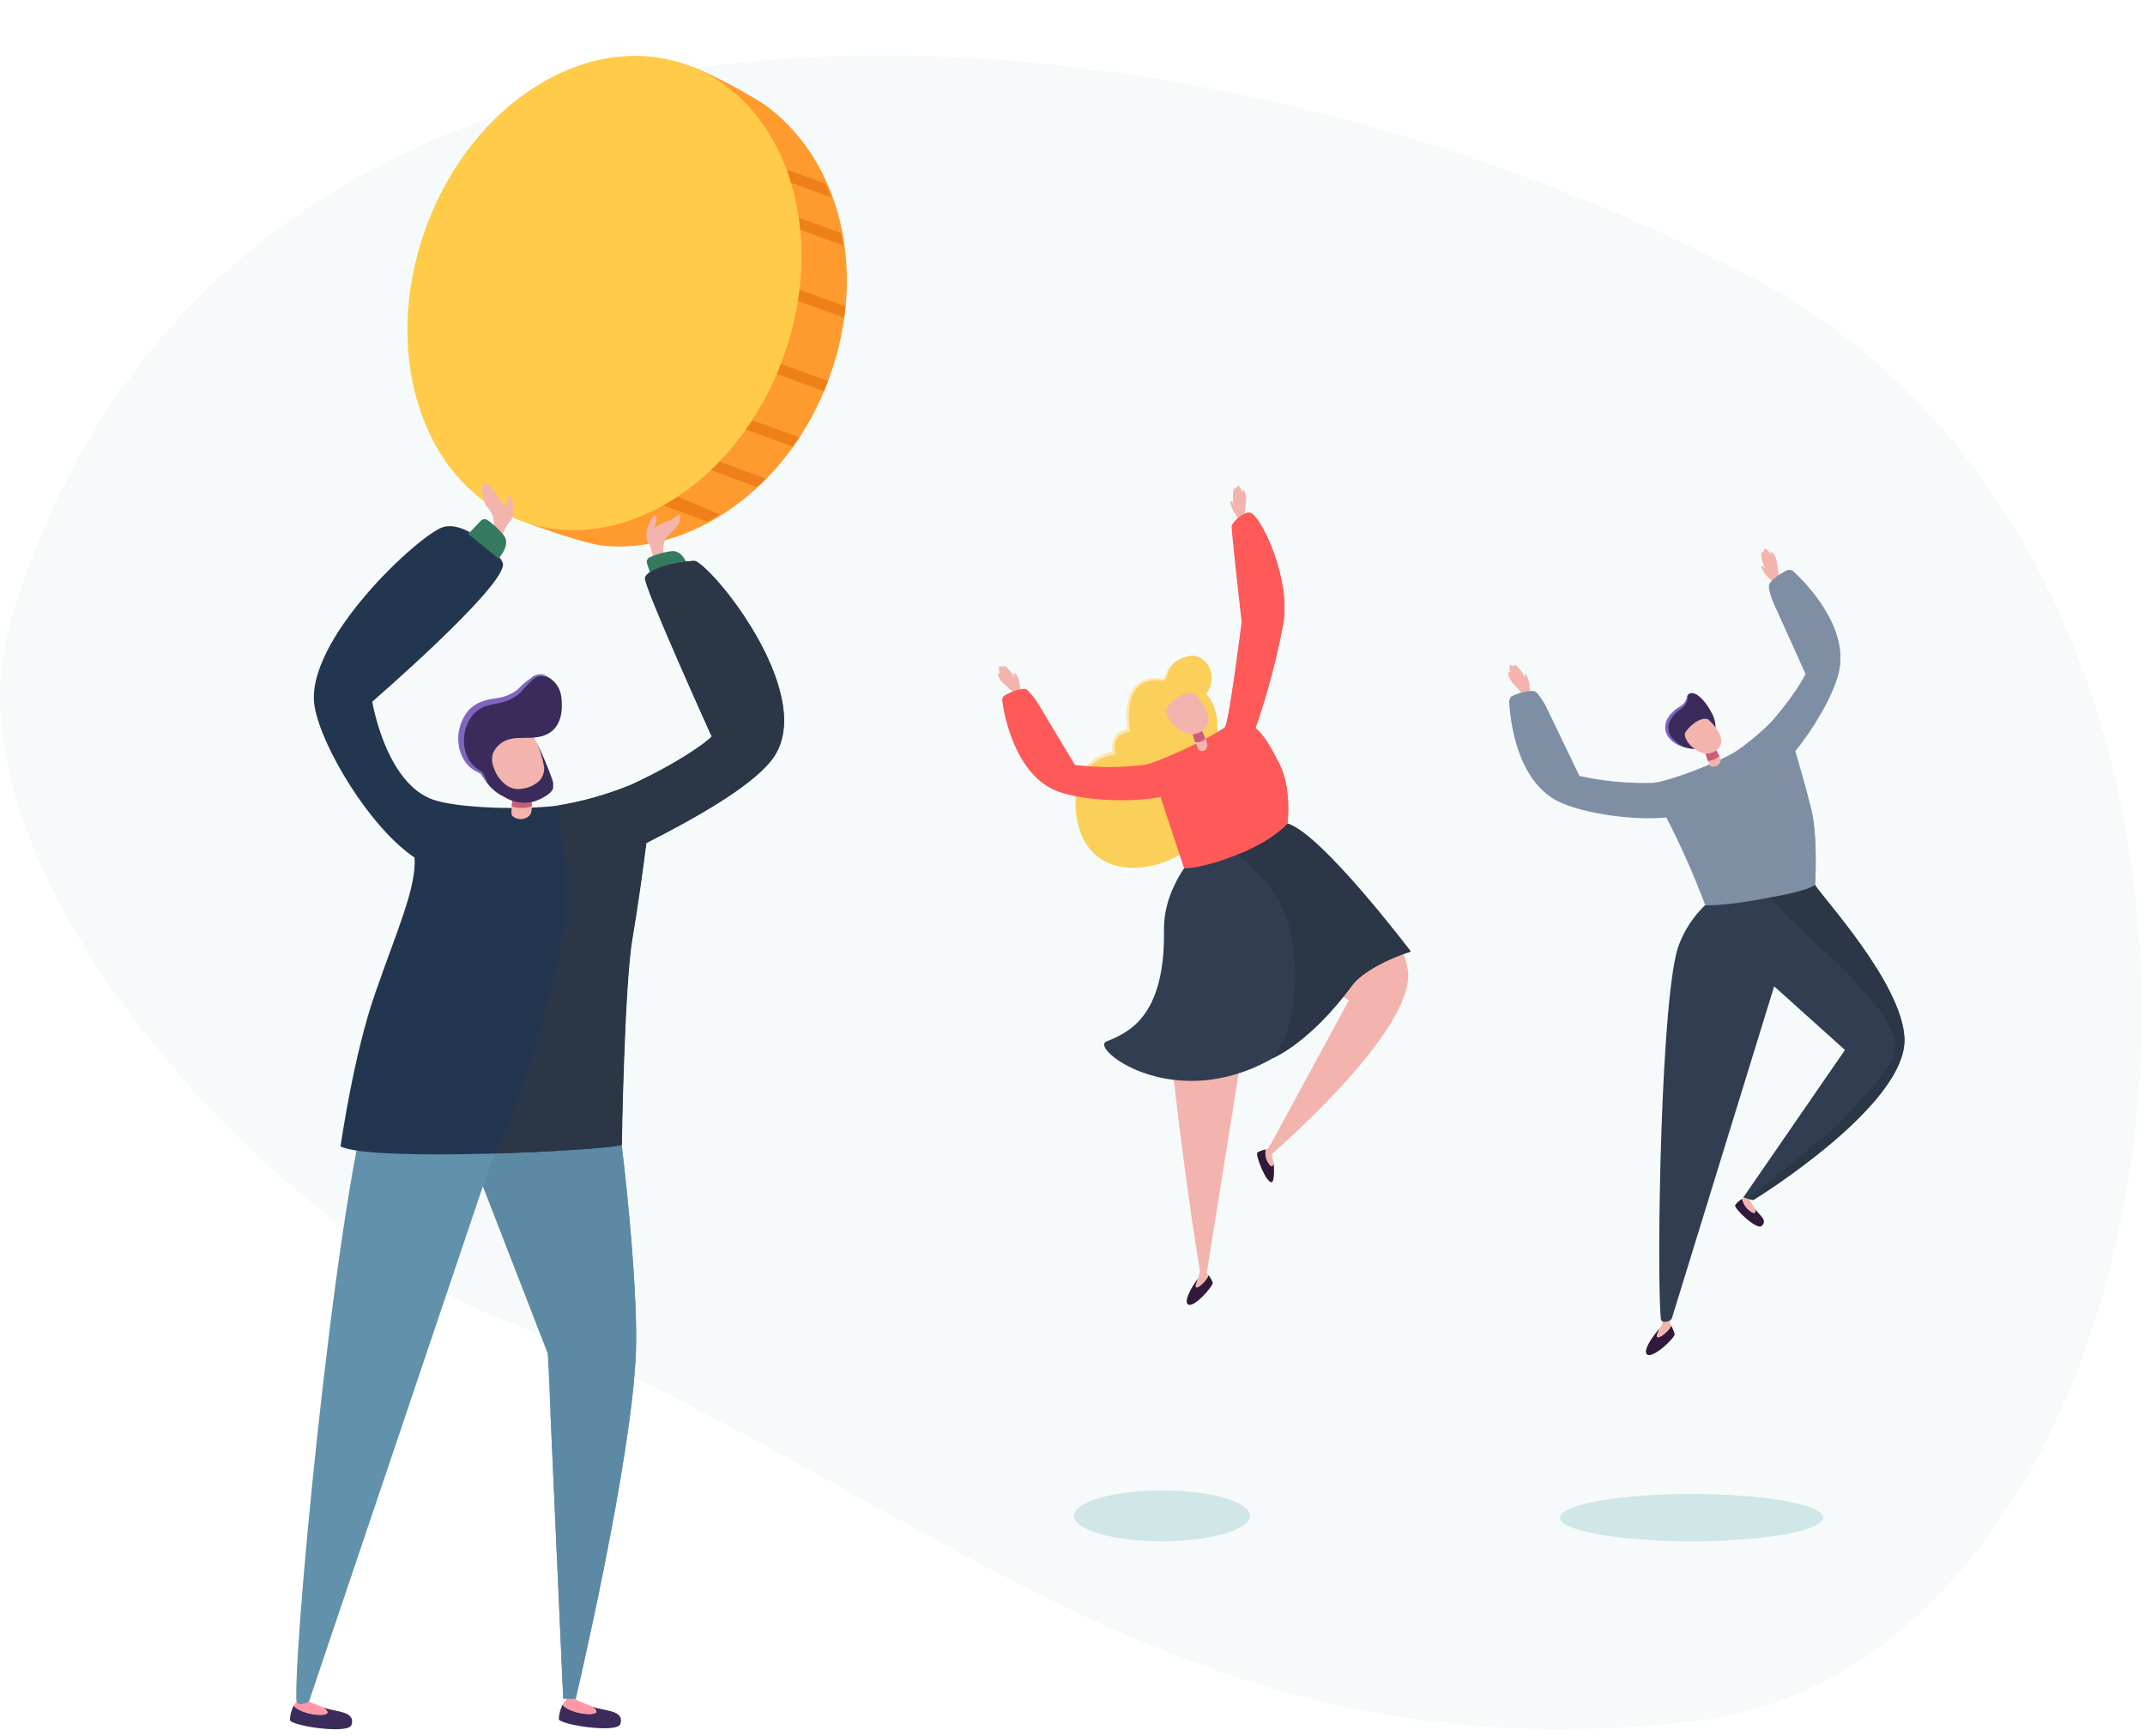 <svg width="309" height="250" viewBox="0 0 309 250" fill="none" xmlns="http://www.w3.org/2000/svg">
<g clip-path="url(#clip0)">
<path opacity="0.08" d="M1.51 89.466C32.306 -13.404 165.231 -5.245 251.634 39.556C338.037 84.358 318.436 239.563 243.633 247.963C168.831 256.364 133.793 214.269 71.228 189.561C39.24 176.929 -9.175 125.159 1.51 89.466Z" fill="url(#paint0_linear)"/>
<path d="M119.45 54.448C113.602 70.511 99.358 79.874 86.933 78.599C84.23 78.322 77.94 76.051 76.09 75.383C61.363 70.018 59.42 53.389 66.1 35.034C72.781 16.678 85.555 4.469 100.293 9.834C103.684 11.307 106.956 13.042 110.077 15.024C120.796 22.68 125.226 38.59 119.45 54.448Z" fill="#FF9A2E"/>
<path d="M114.054 42.176C113.974 42.352 113.967 42.552 114.034 42.733C114.102 42.915 114.238 43.062 114.414 43.142L121.608 45.752C121.68 45.218 121.742 44.673 121.793 44.139L114.989 41.662C114.894 41.634 114.794 41.625 114.696 41.635C114.597 41.646 114.501 41.676 114.414 41.724C114.327 41.772 114.251 41.836 114.189 41.914C114.127 41.992 114.081 42.081 114.054 42.176Z" fill="#EF7F18"/>
<path d="M114.301 31.909C114.26 31.996 114.236 32.09 114.232 32.186C114.228 32.282 114.243 32.378 114.277 32.468C114.31 32.558 114.361 32.641 114.427 32.711C114.493 32.781 114.572 32.837 114.66 32.875L121.515 35.373C121.423 34.766 121.32 34.17 121.197 33.584L115.195 31.406C115.103 31.379 115.007 31.371 114.912 31.382C114.817 31.393 114.725 31.423 114.642 31.47C114.559 31.517 114.486 31.58 114.427 31.655C114.369 31.731 114.326 31.817 114.301 31.909Z" fill="#EF7F18"/>
<path d="M113.026 25.147C112.948 25.323 112.943 25.522 113.01 25.703C113.077 25.883 113.212 26.03 113.386 26.113L119.716 28.415C119.46 27.747 119.192 27.089 118.905 26.452L113.93 24.633C113.742 24.585 113.543 24.612 113.375 24.708C113.206 24.803 113.081 24.961 113.026 25.147Z" fill="#EF7F18"/>
<path d="M110.641 52.576C110.6 52.663 110.577 52.757 110.573 52.853C110.569 52.949 110.584 53.045 110.617 53.135C110.651 53.225 110.702 53.307 110.768 53.377C110.834 53.447 110.913 53.503 111.001 53.542L118.699 56.348C118.894 55.865 119.089 55.382 119.274 54.889L111.536 52.073C111.444 52.046 111.348 52.038 111.253 52.049C111.158 52.06 111.066 52.09 110.983 52.137C110.9 52.184 110.827 52.247 110.768 52.322C110.709 52.398 110.666 52.484 110.641 52.576Z" fill="#EF7F18"/>
<path d="M106.88 60.829C106.8 61.005 106.793 61.206 106.86 61.387C106.928 61.568 107.064 61.715 107.24 61.795L114.208 64.334C114.527 63.892 114.835 63.45 115.143 62.998L107.785 60.316C107.597 60.268 107.398 60.294 107.229 60.39C107.06 60.486 106.935 60.644 106.88 60.829Z" fill="#EF7F18"/>
<path d="M102.256 66.769C102.209 66.861 102.182 66.96 102.176 67.063C102.169 67.165 102.184 67.267 102.219 67.363C102.253 67.46 102.307 67.548 102.377 67.622C102.447 67.697 102.532 67.757 102.626 67.797L109.069 70.141C109.501 69.75 109.922 69.349 110.334 68.928L103.139 66.317C102.962 66.272 102.775 66.293 102.612 66.376C102.449 66.46 102.323 66.599 102.256 66.769Z" fill="#EF7F18"/>
<path d="M94.969 71.549C94.815 71.96 94.62 72.474 94.969 72.576L101.896 75.105C102.502 74.786 103.098 74.436 103.684 74.077L95.894 70.809C95.586 70.747 95.154 71.138 94.969 71.549Z" fill="#EF7F18"/>
<path d="M112.812 51.571C119.412 33.436 113.24 14.541 99.025 9.368C84.811 4.194 67.937 14.701 61.337 32.836C54.736 50.97 60.909 69.865 75.123 75.039C89.337 80.213 106.211 69.706 112.812 51.571Z" fill="#FFCB48"/>
<path d="M89.378 248.298C89.984 246.243 86.983 246.479 85.329 245.801C85.812 246.171 86.264 246.675 85.452 246.829C84.25 247.055 81.721 246.448 81.033 245.534C80.718 246.176 80.536 246.875 80.498 247.589C80.437 248.381 88.957 249.737 89.378 248.298Z" fill="#3B2B5B"/>
<path d="M85.452 246.829C86.264 246.675 85.812 246.171 85.329 245.801C84.301 245.38 83.438 245.072 83.273 244.969C83.128 244.888 83.001 244.779 82.899 244.648C82.796 244.518 82.721 244.368 82.677 244.208L82.153 244.044C82.153 244.044 81.125 245.359 81.053 245.534C81.721 246.49 84.249 247.055 85.452 246.829Z" fill="#FF97A6"/>
<path d="M50.643 248.432C51.249 246.376 48.248 246.602 46.593 245.924C47.076 246.294 47.529 246.798 46.717 246.952C45.514 247.178 42.986 246.572 42.308 245.657C41.986 246.297 41.801 246.997 41.763 247.712C41.701 248.545 50.221 249.871 50.643 248.432Z" fill="#3B2B5B"/>
<path d="M46.717 246.952C47.529 246.798 47.076 246.294 46.593 245.924C45.566 245.513 44.702 245.205 44.538 245.092C44.392 245.012 44.264 244.904 44.161 244.773C44.059 244.642 43.984 244.492 43.942 244.331L43.417 244.177C43.417 244.177 42.39 245.482 42.328 245.657C42.986 246.572 45.514 247.178 46.717 246.952Z" fill="#FF97A6"/>
<path d="M60.982 145.772C58.195 148.077 55.946 150.964 54.394 154.23C49.379 164.045 42.483 233.561 42.678 244.671C42.678 246.171 44.517 245.061 44.517 245.061L69.574 170.828L78.916 194.908L81.136 244.65H82.934C82.934 244.65 91.084 210.149 91.608 194.589C92.03 181.887 88.217 151.25 86.799 148.341C83.448 147.221 66.357 145.957 60.982 145.772Z" fill="#6291AB"/>
<path d="M78.916 194.939C79.202 197.958 79.336 200.991 79.317 204.024L81.136 244.681H82.934C82.934 244.681 91.084 210.18 91.608 194.62C92.03 181.917 88.217 151.28 86.799 148.372C85.37 147.889 81.763 153.696 77.333 153.254C75.565 153.079 69.574 170.879 69.574 170.879L78.916 194.939Z" fill="#5C8AA4"/>
<path d="M100.231 80.83C99.81 80.614 93.592 81.365 92.914 83.225C92.595 84.119 102.492 105.999 102.492 105.999C103.263 105.64 99.471 109.083 90.879 113.05C87.489 114.429 83.956 115.429 80.345 116.03C75.319 116.688 65.956 116.41 62.411 115.187C55.556 112.813 53.624 101.066 53.624 101.066C53.624 101.066 72.544 84.705 72.462 81.282C72.462 80.152 67.323 74.962 63.891 75.897C60.612 76.791 43.644 92.341 45.33 101.827C46.358 107.633 53.243 119.144 59.718 123.522C60.016 127.859 57.128 134.149 54.004 143.183C50.88 152.217 49.143 164.652 49.05 165.125C53.624 167.417 87.21 165.7 89.533 164.909C89.533 164.837 89.903 141.836 91.074 135.105C91.876 130.459 92.626 124.879 93.068 121.426C99.337 118.24 107.908 113.574 111.105 109.494C117.96 100.809 103.551 82.526 100.231 80.83Z" fill="#233650"/>
<path d="M74.075 113.481C74.075 113.481 73.417 117.13 73.797 117.52C74.146 117.83 74.6 117.995 75.066 117.982C75.532 117.968 75.975 117.777 76.305 117.448C77.066 116.503 76.182 113.337 76.182 113.337L74.075 113.481Z" fill="#F4B4AE"/>
<path d="M73.715 116.132C74.653 116.462 75.676 116.462 76.614 116.132C76.597 115.475 76.518 114.821 76.377 114.179L73.941 114.292C73.859 114.837 73.767 115.525 73.715 116.132Z" fill="#C95D77"/>
<path d="M76.552 105.691C74.887 104.263 71.732 106.842 71.156 107.5C70.581 108.158 70.807 109.319 70.992 110.151C71.177 110.984 72.719 114.468 75.463 114.139C82.009 113.368 76.552 105.691 76.552 105.691Z" fill="#F4B4AE"/>
<path d="M71.146 76.832C70.859 76.76 71.208 75.742 71.146 75.434C71.17 75.036 71.112 74.638 70.975 74.263C70.839 73.888 70.628 73.545 70.355 73.255C69.957 72.79 69.694 72.225 69.594 71.621C69.317 70.593 69.461 69.884 69.646 69.74C70.252 69.267 71.002 70.449 71.373 71.025C71.867 71.77 72.417 72.478 73.017 73.142C73.017 73.142 72.832 71.323 73.356 71.446C73.88 71.57 74.589 74.293 73.212 75.372C72.916 75.881 72.648 76.406 72.41 76.945C72.359 77.263 71.681 76.914 71.146 76.832Z" fill="#F4B4AE"/>
<path d="M95.472 80.408C95.77 80.408 95.472 79.319 95.544 79.02C95.548 78.62 95.634 78.225 95.797 77.859C95.959 77.493 96.195 77.164 96.49 76.893C96.829 76.567 97.152 76.224 97.456 75.865C97.672 75.627 97.826 75.34 97.905 75.028C97.984 74.716 97.985 74.389 97.908 74.077C97.432 74.426 96.93 74.738 96.408 75.012C95.625 75.176 94.895 75.529 94.28 76.04C94.28 76.04 94.907 74.18 94.373 74.252C93.838 74.324 92.317 77.335 93.592 78.486C93.592 78.486 94.044 79.976 94.167 80.449C94.291 80.922 94.969 80.501 95.472 80.408Z" fill="#F4B4AE"/>
<path d="M93.808 82.926L93.212 81.179C93.153 80.999 93.163 80.803 93.241 80.63C93.319 80.457 93.459 80.319 93.633 80.244C94.619 79.823 95.655 79.533 96.716 79.381C98.484 79.175 99.193 81.775 99.193 81.775L93.808 82.926Z" fill="#357A5F"/>
<path d="M67.446 76.914L69.235 75.043C69.359 74.896 69.534 74.803 69.726 74.782C69.917 74.761 70.109 74.814 70.262 74.93C71.129 75.544 71.907 76.274 72.575 77.099C73.664 78.507 71.804 80.449 71.804 80.449L67.446 76.914Z" fill="#357A5F"/>
<path d="M100.231 80.829C99.81 80.614 93.592 81.364 92.914 83.224C92.595 84.118 102.492 105.999 102.492 105.999C103.263 105.639 99.471 109.082 90.879 113.049C87.921 114.255 84.855 115.174 81.722 115.793C81.198 115.906 80.344 116.029 80.344 116.029C80.344 116.029 82.246 128.496 81.372 133.059C76.665 156.697 71.259 166.142 71.259 166.142L73.315 166.08C81.382 165.792 88.556 165.258 89.584 164.908C89.584 164.836 89.954 141.836 91.125 135.104C91.927 130.459 92.677 124.878 93.119 121.425C99.388 118.239 107.96 113.573 111.156 109.493C117.959 100.809 103.551 82.525 100.231 80.829Z" fill="#2B3747"/>
<path d="M72.564 114.735C71.579 114.278 70.731 113.569 70.108 112.679C69.841 112.333 69.613 111.957 69.43 111.559L69.276 111.374C69.276 111.374 69.224 111.374 69.193 111.374C68.306 110.94 67.566 110.254 67.066 109.401C66.613 108.499 66.388 107.5 66.412 106.491C66.435 105.482 66.706 104.495 67.2 103.615C68.227 101.683 70.036 101.292 71.886 101.015C72.808 100.837 73.681 100.461 74.445 99.915C75.134 99.411 75.586 98.682 76.254 98.157L76.573 97.931C76.872 97.624 77.26 97.419 77.682 97.343C78.104 97.268 78.539 97.326 78.926 97.51C79.463 97.802 79.92 98.221 80.258 98.729C80.597 99.238 80.806 99.821 80.868 100.429C81.269 103.851 79.995 105.989 76.994 106.225C76.531 106.318 74.25 106.225 73.798 106.39C73.183 106.474 72.6 106.718 72.108 107.096C71.616 107.475 71.231 107.975 70.992 108.548C70.852 109.07 70.852 109.619 70.992 110.141C70.992 110.274 71.095 110.418 71.136 110.552L71.208 110.737C71.512 111.608 72.053 112.377 72.77 112.957C73.097 113.237 73.483 113.441 73.899 113.553C74.315 113.665 74.751 113.683 75.175 113.604C76.151 113.506 77.064 113.078 77.765 112.392C78.196 111.878 78.42 111.222 78.392 110.552C78.206 109.37 77.86 108.219 77.364 107.13C78.191 108.764 78.911 110.449 79.522 112.176C79.658 112.5 79.715 112.853 79.687 113.204C79.699 113.313 79.699 113.423 79.687 113.532C79.399 114.406 77.878 115.105 77.107 115.393C76.348 115.622 75.547 115.681 74.763 115.568C73.978 115.454 73.228 115.17 72.564 114.735Z" fill="#3B2B5B"/>
<path d="M70.108 112.648C69.852 112.299 69.584 111.939 69.338 111.569L69.173 111.394H69.266C68.407 111.111 67.654 110.574 67.107 109.853C66.576 109.119 66.224 108.27 66.08 107.376C65.942 106.477 65.998 105.558 66.244 104.683C66.49 103.807 66.921 102.994 67.508 102.299C68.149 101.625 68.963 101.141 69.862 100.901C70.704 100.613 71.64 100.613 72.359 100.398C73.135 100.196 73.864 99.847 74.507 99.37C75.096 98.743 75.746 98.179 76.45 97.684C76.779 97.378 77.198 97.184 77.645 97.13C78.091 97.077 78.544 97.166 78.937 97.386C78.554 97.247 78.139 97.225 77.744 97.322C77.349 97.419 76.991 97.631 76.717 97.931C76.095 98.495 75.514 99.103 74.98 99.75C74.315 100.36 73.521 100.813 72.657 101.076C72.237 101.203 71.807 101.299 71.373 101.364C70.974 101.438 70.579 101.534 70.191 101.651C69.445 101.869 68.769 102.277 68.228 102.833C67.719 103.441 67.336 104.143 67.101 104.9C66.866 105.657 66.785 106.453 66.861 107.242C66.926 108.041 67.172 108.814 67.58 109.503C68.034 110.166 68.631 110.718 69.327 111.117H69.42L69.553 111.312C69.759 111.682 69.954 112.073 70.15 112.473L70.108 112.648Z" fill="#7F65C1"/>
<path d="M243.678 222.003C254.149 222.003 262.638 220.476 262.638 218.592C262.638 216.709 254.149 215.182 243.678 215.182C233.206 215.182 224.718 216.709 224.718 218.592C224.718 220.476 233.206 222.003 243.678 222.003Z" fill="#D1E6E6"/>
<path d="M180.078 218.332C180.078 220.332 174.398 222.003 167.398 222.003C160.398 222.003 154.728 220.362 154.728 218.332C154.728 216.302 160.398 214.672 167.398 214.672C174.398 214.672 180.078 216.312 180.078 218.332Z" fill="#D1E6E6"/>
<path d="M237.168 194.962C236.748 194.192 238.608 191.773 239.168 191.263C239.008 191.513 238.698 192.032 239.078 192.082C239.431 192.053 239.77 191.93 240.06 191.726C240.35 191.522 240.581 191.245 240.728 190.922C240.954 191.3 241.126 191.707 241.238 192.133C241.428 192.603 237.778 196.062 237.168 194.962Z" fill="#30193B"/>
<path d="M239.828 189.362C239.693 190.061 239.454 190.735 239.118 191.362C238.958 191.602 238.418 192.563 238.788 192.623C239.328 192.713 240.598 191.492 240.788 190.892C240.715 190.839 240.655 190.77 240.612 190.69C240.569 190.611 240.544 190.523 240.538 190.433C240.538 190.093 240.668 189.573 240.538 189.433C240.408 189.293 240.028 189.402 239.828 189.362Z" fill="#F4B4AE"/>
<path d="M253.758 176.592C254.758 175.722 253.328 174.942 252.818 174.112C252.908 174.432 252.928 174.832 252.508 174.662C252.114 174.471 251.77 174.191 251.503 173.844C251.235 173.497 251.052 173.092 250.968 172.662C250.586 172.899 250.247 173.2 249.968 173.552C249.668 173.962 253.048 177.202 253.758 176.592Z" fill="#30193B"/>
<path d="M252.508 174.662C252.928 174.832 252.908 174.432 252.818 174.112C252.508 173.592 252.228 173.172 252.178 173.062C252.141 172.974 252.121 172.879 252.121 172.782C252.121 172.686 252.141 172.591 252.178 172.502L251.998 172.262C251.998 172.262 251.078 172.632 250.998 172.692C251.083 173.114 251.264 173.51 251.526 173.852C251.787 174.193 252.123 174.47 252.508 174.662Z" fill="#F4B4AE"/>
<path d="M245.638 130.362C244.009 131.928 242.74 133.828 241.918 135.932C239.248 142.272 238.618 183.002 239.248 189.932C239.308 190.562 240.038 190.422 240.448 190.252C240.552 190.212 240.646 190.148 240.72 190.064C240.795 189.981 240.849 189.881 240.878 189.772L255.578 142.062L265.778 151.233L251.118 172.492L252.578 172.842C252.578 172.842 274.738 159.262 274.348 149.552C274.028 141.622 262.458 129.192 261.438 127.422C259.318 126.872 248.998 130.232 245.638 130.362Z" fill="#313E51"/>
<path d="M219.928 100.213C219.853 100.247 219.769 100.257 219.688 100.241C219.607 100.225 219.534 100.183 219.478 100.123C219.188 99.793 218.478 99.032 217.958 98.433C217.958 98.433 217.118 97.493 217.268 96.832C217.268 96.832 217.438 96.673 217.608 97.013C217.608 97.013 217.298 96.013 217.528 95.832C217.758 95.653 218.038 95.993 218.038 95.993C218.05 95.922 218.09 95.86 218.148 95.819C218.206 95.778 218.278 95.761 218.348 95.772C218.965 96.316 219.439 97.002 219.728 97.772C219.728 97.772 219.528 97.063 219.728 97.073C219.928 97.083 220.428 98.453 220.318 98.903C220.337 99.169 220.377 99.433 220.438 99.692C220.578 99.823 220.208 100.063 219.928 100.213Z" fill="#F4B4AE"/>
<path d="M256.088 83.713C256.165 83.681 256.229 83.625 256.27 83.552C256.31 83.479 256.323 83.394 256.308 83.312C256.248 82.882 256.098 81.862 255.988 81.052C255.988 81.052 255.818 79.812 255.218 79.493C255.218 79.493 254.978 79.493 255.128 79.882C255.128 79.882 254.598 79.022 254.278 79.062C253.958 79.103 254.078 79.562 254.078 79.562C254.048 79.543 254.015 79.529 253.979 79.523C253.944 79.517 253.908 79.519 253.873 79.527C253.839 79.535 253.806 79.551 253.778 79.573C253.749 79.594 253.725 79.621 253.708 79.653C253.717 80.461 253.927 81.255 254.318 81.963C254.318 81.963 253.898 81.353 253.758 81.543C253.618 81.733 254.358 82.963 254.758 83.162C254.948 83.351 255.122 83.555 255.278 83.772C255.398 83.922 255.818 83.843 256.088 83.713Z" fill="#F4B4AE"/>
<path d="M273.068 150.402C273.368 153.602 267.388 159.002 265.068 161.532C262.298 164.532 251.648 172.622 251.648 172.622L252.568 172.842C252.568 172.842 274.728 159.262 274.338 149.552C274.018 141.622 262.448 129.192 261.428 127.422C260.518 127.182 258.158 127.652 255.428 128.282C251.838 129.132 272.358 143.062 273.068 150.402Z" fill="#2B3747"/>
<path d="M245.198 107.893C244.29 107.97 243.376 107.868 242.508 107.593C241.508 107.143 240.058 106.303 240.108 104.763C240.158 102.853 242.108 102.083 242.618 101.473C243.268 100.693 242.878 100.203 243.328 99.933C244.508 99.233 246.468 102.053 246.928 103.483C247.388 104.913 247.228 107.273 245.198 107.893Z" fill="#3B2B5B"/>
<path d="M242.508 107.592C241.677 107.364 240.935 106.89 240.378 106.233C240.097 105.872 239.927 105.438 239.888 104.983C239.858 104.526 239.94 104.069 240.128 103.652C240.545 102.883 241.168 102.246 241.928 101.812C242.274 101.625 242.566 101.354 242.778 101.022C242.882 100.849 242.956 100.66 242.998 100.462C243.014 100.356 243.044 100.251 243.088 100.152C243.144 100.057 243.228 99.98 243.328 99.933C243.252 100.001 243.194 100.087 243.157 100.182C243.121 100.278 243.107 100.381 243.118 100.483C243.109 100.701 243.065 100.917 242.988 101.122C242.897 101.326 242.775 101.515 242.628 101.682C242.472 101.831 242.309 101.971 242.138 102.103C241.477 102.548 240.932 103.144 240.548 103.842C240.384 104.187 240.309 104.567 240.33 104.948C240.351 105.329 240.467 105.698 240.668 106.022C241.155 106.678 241.784 107.214 242.508 107.592Z" fill="#7F65C1"/>
<path d="M258.398 82.362C258.291 82.264 258.165 82.189 258.027 82.144C257.888 82.099 257.742 82.085 257.598 82.103C256.668 82.5 255.828 83.082 255.128 83.812C255.011 83.928 254.924 84.07 254.875 84.228C254.826 84.384 254.817 84.551 254.848 84.713C254.998 85.449 255.219 86.169 255.508 86.862C256.408 88.802 260.078 96.993 260.078 96.993C260.428 96.593 259.078 99.513 255.218 103.943C253.625 105.58 251.858 107.039 249.948 108.293C247.238 109.933 240.398 112.573 238.068 112.763C234.527 112.861 230.987 112.525 227.528 111.763C227.528 111.763 223.628 103.683 222.718 101.763C222.366 101.099 221.955 100.47 221.488 99.882C221.39 99.751 221.258 99.649 221.107 99.585C220.956 99.522 220.79 99.501 220.628 99.522C219.618 99.586 218.631 99.855 217.728 100.313C217.622 100.41 217.539 100.53 217.484 100.663C217.429 100.795 217.403 100.939 217.408 101.082C217.508 103.202 218.328 112.473 224.558 115.473C228.178 117.203 235.308 118.213 240.048 117.743C242.154 121.831 244.02 126.038 245.638 130.343C248.638 130.703 260.328 128.443 261.458 127.403C261.458 127.353 261.908 120.613 260.888 116.483C260.178 113.633 259.208 110.252 258.588 108.172C261.368 104.772 264.008 100.173 264.808 97.062C266.578 90.382 259.948 83.802 258.398 82.362Z" fill="#7E8FA5"/>
<path d="M245.578 107.992C245.578 107.992 246.128 110.242 246.438 110.372C246.716 110.462 247.017 110.442 247.28 110.318C247.544 110.193 247.75 109.973 247.858 109.702C248.048 108.972 246.758 107.402 246.758 107.402L245.578 107.992Z" fill="#F4B4AE"/>
<path d="M246.008 109.603C246.628 109.559 247.213 109.305 247.668 108.883C247.497 108.51 247.289 108.155 247.048 107.823L245.678 108.503C245.768 108.823 245.888 109.243 246.008 109.603Z" fill="#C95D77"/>
<path d="M246.028 103.582C244.708 103.182 242.918 105.072 242.748 105.582C242.578 106.092 243.008 106.722 243.328 107.142C243.648 107.562 245.328 109.142 246.878 108.302C249.738 106.742 246.028 103.582 246.028 103.582Z" fill="#F4B4AE"/>
<path d="M258.398 82.362C258.292 82.264 258.165 82.189 258.027 82.144C257.889 82.099 257.742 82.085 257.598 82.103C256.668 82.5 255.828 83.082 255.128 83.812C255.011 83.928 254.924 84.07 254.875 84.228C254.827 84.384 254.817 84.551 254.848 84.713C254.998 85.449 255.219 86.169 255.508 86.862C256.408 88.802 260.078 96.993 260.078 96.993C260.428 96.593 259.078 99.513 255.218 103.943C253.991 105.174 252.678 106.317 251.288 107.362C253.201 109.968 254.664 112.875 255.618 115.963C256.998 121.202 255.618 129.142 255.618 129.142C255.618 129.142 260.538 128.292 261.478 127.422C261.478 127.372 261.928 120.633 260.908 116.503C260.198 113.653 259.228 110.273 258.608 108.193C261.388 104.793 264.028 100.192 264.828 97.082C266.578 90.382 259.948 83.802 258.398 82.362Z" fill="#7E8FA5"/>
<path d="M171.038 187.772C170.578 187.072 172.128 184.632 172.648 184.102C172.528 184.352 172.278 184.862 172.648 184.882C172.977 184.823 173.285 184.678 173.542 184.462C173.798 184.246 173.993 183.967 174.108 183.652C174.35 183.985 174.549 184.349 174.698 184.732C174.858 185.172 171.718 188.782 171.038 187.772Z" fill="#30193B"/>
<path d="M172.878 181.142C173.015 182.179 172.912 183.232 172.578 184.222C172.448 184.472 172.018 185.422 172.368 185.452C172.888 185.452 173.978 184.222 174.098 183.652C174.025 183.606 173.963 183.544 173.917 183.472C173.87 183.399 173.84 183.318 173.828 183.232C173.779 182.483 173.779 181.732 173.828 180.982C173.888 180.592 173.068 181.162 172.878 181.142Z" fill="#F4B4AE"/>
<path d="M183.258 170.253C183.538 170.113 183.598 168.382 183.458 167.462C183.458 167.782 183.298 168.142 182.978 167.842C182.703 167.537 182.503 167.172 182.392 166.777C182.281 166.382 182.263 165.966 182.338 165.562C181.919 165.637 181.517 165.783 181.148 165.992C180.748 166.212 182.458 170.623 183.258 170.253Z" fill="#30193B"/>
<path d="M182.978 167.842C183.298 168.142 183.408 167.782 183.458 167.462C183.358 166.902 183.148 166.152 183.138 166.042C183.138 165.742 183.588 165.222 183.588 165.222L183.018 164.782C183.018 164.782 182.728 165.532 182.338 165.562C182.263 165.966 182.281 166.382 182.392 166.777C182.503 167.172 182.704 167.537 182.978 167.842Z" fill="#F4B4AE"/>
<path d="M171.068 125.822C169.674 127.439 168.651 129.34 168.068 131.392C166.068 137.602 171.698 176.682 172.888 183.162C172.998 183.752 173.188 183.282 173.548 183.102C173.748 183.002 173.818 183.442 173.858 183.232L181.318 136.562L194.318 144.062L182.718 165.432L183.038 166.382C183.038 166.382 202.698 149.512 202.858 140.652C202.998 133.132 189.288 123.562 188.168 121.982C186.058 121.642 174.228 125.412 171.068 125.822Z" fill="#F4B4AE"/>
<path d="M172.818 122.282C172.818 122.282 167.598 127.283 167.688 133.853C167.878 146.733 162.338 148.762 159.358 150.032C156.378 151.302 176.408 166.132 194.778 141.932C196.258 139.982 200.048 138.062 203.228 137.052C203.228 137.052 190.358 120.052 185.468 118.622C180.578 117.192 172.818 122.282 172.818 122.282Z" fill="#313E51"/>
<path d="M146.578 99.903C146.516 99.949 146.44 99.974 146.363 99.974C146.285 99.974 146.21 99.949 146.148 99.903C145.848 99.623 145.148 98.963 144.558 98.442C144.558 98.442 143.688 97.632 143.768 96.993C143.768 96.993 143.918 96.832 144.108 97.132C144.108 97.132 143.738 96.252 143.938 96.032C144.138 95.812 144.438 96.142 144.438 96.142C144.438 96.108 144.445 96.074 144.459 96.043C144.472 96.012 144.493 95.984 144.518 95.961C144.544 95.939 144.574 95.921 144.607 95.911C144.639 95.901 144.674 95.898 144.708 95.903C145.327 96.352 145.83 96.941 146.178 97.623C146.178 97.623 145.918 96.972 146.178 96.963C146.438 96.953 146.958 98.203 146.888 98.632C146.932 98.884 146.995 99.131 147.078 99.373C147.158 99.483 146.868 99.763 146.578 99.903Z" fill="#F4B4AE"/>
<path d="M178.988 74.692C179.066 74.678 179.137 74.639 179.191 74.582C179.245 74.524 179.279 74.451 179.288 74.373C179.288 73.963 179.428 72.993 179.508 72.233C179.508 72.233 179.628 71.043 179.148 70.612C179.148 70.612 178.928 70.612 178.988 70.953C178.988 70.953 178.688 70.043 178.388 70.002C178.088 69.963 178.088 70.412 178.088 70.412C178.065 70.388 178.037 70.369 178.006 70.356C177.975 70.343 177.942 70.336 177.908 70.336C177.874 70.336 177.841 70.343 177.81 70.356C177.779 70.369 177.751 70.388 177.728 70.412C177.547 71.155 177.547 71.93 177.728 72.672C177.728 72.672 177.488 72.022 177.308 72.162C177.128 72.302 177.538 73.612 177.878 73.892C178.013 74.104 178.127 74.329 178.218 74.562C178.308 74.733 178.708 74.752 178.988 74.692Z" fill="#F4B4AE"/>
<path d="M183.358 152.423C183.358 152.423 188.768 150.203 194.778 141.933C196.208 139.933 200.048 138.063 203.228 137.053C203.228 137.053 190.358 120.053 185.468 118.623C183.848 118.143 179.918 121.423 178.048 121.963C176.178 122.503 184.608 126.143 186.048 134.963C188.118 147.063 183.358 152.423 183.358 152.423Z" fill="#2B3747"/>
<path d="M167.628 97.903C168.228 98.013 167.628 95.433 171.098 94.532C173.658 93.862 175.738 97.293 173.748 99.953C173.748 99.953 176.618 102.292 174.748 108.902C174.748 108.902 174.228 120.672 169.568 123.312C164.908 125.952 156.568 126.433 155.098 117.763C153.628 109.093 160.448 108.453 160.448 108.453C160.448 108.453 159.718 105.522 162.618 105.182C162.578 105.182 161.008 96.793 167.628 97.903Z" fill="#FACF5A"/>
<path d="M155.088 117.762L154.878 116.252C154.878 115.752 154.878 115.252 154.878 114.732C154.915 113.697 155.152 112.678 155.578 111.732C156.039 110.795 156.726 109.987 157.578 109.382C158.436 108.782 159.422 108.388 160.458 108.232L160.288 108.472C160.21 108.081 160.186 107.68 160.218 107.282C160.252 106.877 160.375 106.485 160.578 106.132C160.788 105.773 161.097 105.482 161.468 105.292C161.65 105.197 161.841 105.12 162.038 105.062C162.228 105.062 162.428 104.982 162.618 104.942L162.438 105.192C162.203 103.869 162.203 102.515 162.438 101.192C162.57 100.514 162.828 99.866 163.198 99.282C163.58 98.692 164.135 98.234 164.788 97.972C165.426 97.735 166.109 97.639 166.788 97.692C166.959 97.703 167.129 97.723 167.298 97.752H167.548C167.658 97.752 167.658 97.752 167.688 97.752C167.773 97.636 167.834 97.503 167.868 97.362C167.916 97.199 167.972 97.039 168.038 96.882C168.28 96.245 168.705 95.692 169.258 95.292C169.81 94.912 170.432 94.647 171.088 94.513C170.451 94.688 169.854 94.983 169.328 95.382C168.813 95.784 168.43 96.331 168.228 96.953C168.169 97.106 168.119 97.263 168.078 97.422C168.036 97.608 167.954 97.782 167.838 97.932C167.788 97.976 167.724 98 167.658 98.002H167.508H167.268H166.778C166.132 97.959 165.486 98.065 164.888 98.312C164.306 98.564 163.815 98.986 163.478 99.522C163.141 100.067 162.91 100.671 162.798 101.302C162.568 102.589 162.568 103.906 162.798 105.192C162.807 105.247 162.796 105.302 162.766 105.348C162.737 105.395 162.691 105.428 162.638 105.442C162.468 105.442 162.288 105.502 162.118 105.552C161.95 105.595 161.789 105.659 161.638 105.742C161.325 105.885 161.066 106.123 160.898 106.422C160.718 106.727 160.608 107.069 160.578 107.422C160.548 107.777 160.568 108.134 160.638 108.482C160.647 108.534 160.635 108.587 160.605 108.63C160.575 108.673 160.529 108.703 160.478 108.712C159.503 108.855 158.573 109.218 157.758 109.772C156.937 110.321 156.266 111.067 155.808 111.942L155.508 112.632C155.423 112.865 155.349 113.102 155.288 113.342C155.162 113.825 155.072 114.317 155.018 114.812C155.018 115.312 155.018 115.812 155.018 116.322L155.088 117.762Z" fill="#FFE5B0"/>
<path d="M170.578 125.063C173.398 125.143 182.038 122.343 185.468 118.623C185.468 118.623 186.118 113.553 184.278 109.973C182.548 106.633 182.048 105.973 180.868 104.853C182.576 99.929 183.913 94.885 184.868 89.763C185.868 83.302 182.028 75.243 180.428 74.013C180.32 73.929 180.195 73.87 180.062 73.841C179.929 73.811 179.791 73.812 179.658 73.843C178.738 74.177 177.967 74.825 177.478 75.672C177.368 75.963 178.918 89.532 178.918 89.532C178.918 89.532 177.058 104.333 176.468 104.753C174.008 106.473 167.028 109.753 164.848 110.173C161.527 110.581 158.169 110.581 154.848 110.173C154.848 110.173 150.458 102.893 149.438 101.173C149.059 100.57 148.616 100.01 148.118 99.502C148.015 99.386 147.883 99.299 147.735 99.252C147.587 99.204 147.429 99.198 147.278 99.233C146.33 99.385 145.422 99.725 144.608 100.233C144.519 100.337 144.454 100.458 144.414 100.589C144.374 100.719 144.362 100.857 144.378 100.993C144.658 102.993 146.228 111.653 152.378 113.993C155.938 115.313 162.748 115.643 167.178 114.793" fill="#FF5959"/>
<path d="M171.578 104.712C171.827 105.83 172.182 106.922 172.638 107.972C172.742 108.068 172.871 108.133 173.01 108.159C173.149 108.185 173.293 108.172 173.425 108.121C173.557 108.07 173.672 107.983 173.757 107.871C173.843 107.758 173.895 107.623 173.908 107.482C174.028 106.612 172.638 104.272 172.638 104.272L171.578 104.712Z" fill="#F4B4AE"/>
<path d="M172.138 106.882C172.41 106.94 172.692 106.927 172.957 106.842C173.221 106.758 173.46 106.607 173.648 106.402C173.443 105.885 173.206 105.38 172.938 104.892L171.708 105.392C171.828 105.822 171.988 106.392 172.138 106.882Z" fill="#C95D77"/>
<path d="M172.148 99.893C170.638 99.273 168.308 101.303 168.048 101.893C167.788 102.483 168.238 103.253 168.568 103.793C168.898 104.333 170.748 106.373 172.638 105.563C176.188 104.063 172.148 99.893 172.148 99.893Z" fill="#F4B4AE"/>
<path d="M180.378 74.062C180.27 73.979 180.145 73.92 180.012 73.891C179.879 73.861 179.741 73.862 179.608 73.892C178.689 74.227 177.917 74.875 177.428 75.722C177.318 76.013 178.868 89.582 178.868 89.582C178.868 89.582 177.008 104.382 176.418 104.802C175.828 105.222 175.208 105.562 175.208 105.562C175.208 105.562 178.578 107.722 180.068 113.832C181.068 117.902 178.868 122.832 178.868 122.832C179.968 122.365 181.037 121.827 182.068 121.222C183.309 120.507 184.452 119.633 185.468 118.622C185.468 118.622 186.118 113.552 184.278 109.972C182.548 106.632 182.048 105.972 180.868 104.852C182.576 99.929 183.913 94.885 184.868 89.763C185.858 83.302 181.978 75.243 180.378 74.062Z" fill="#FF5959"/>
</g>
<defs>
<linearGradient id="paint0_linear" x1="123.963" y1="-31.933" x2="123.963" y2="249.47" gradientUnits="userSpaceOnUse">
<stop stop-color="#9CC0BC"/>
<stop offset="1" stop-color="#9CC0BC"/>
</linearGradient>
<clipPath id="clip0">
<path d="M308.525 0H6.10352e-05V249.07H308.525V0Z" fill="white"/>
</clipPath>
</defs>
</svg>
